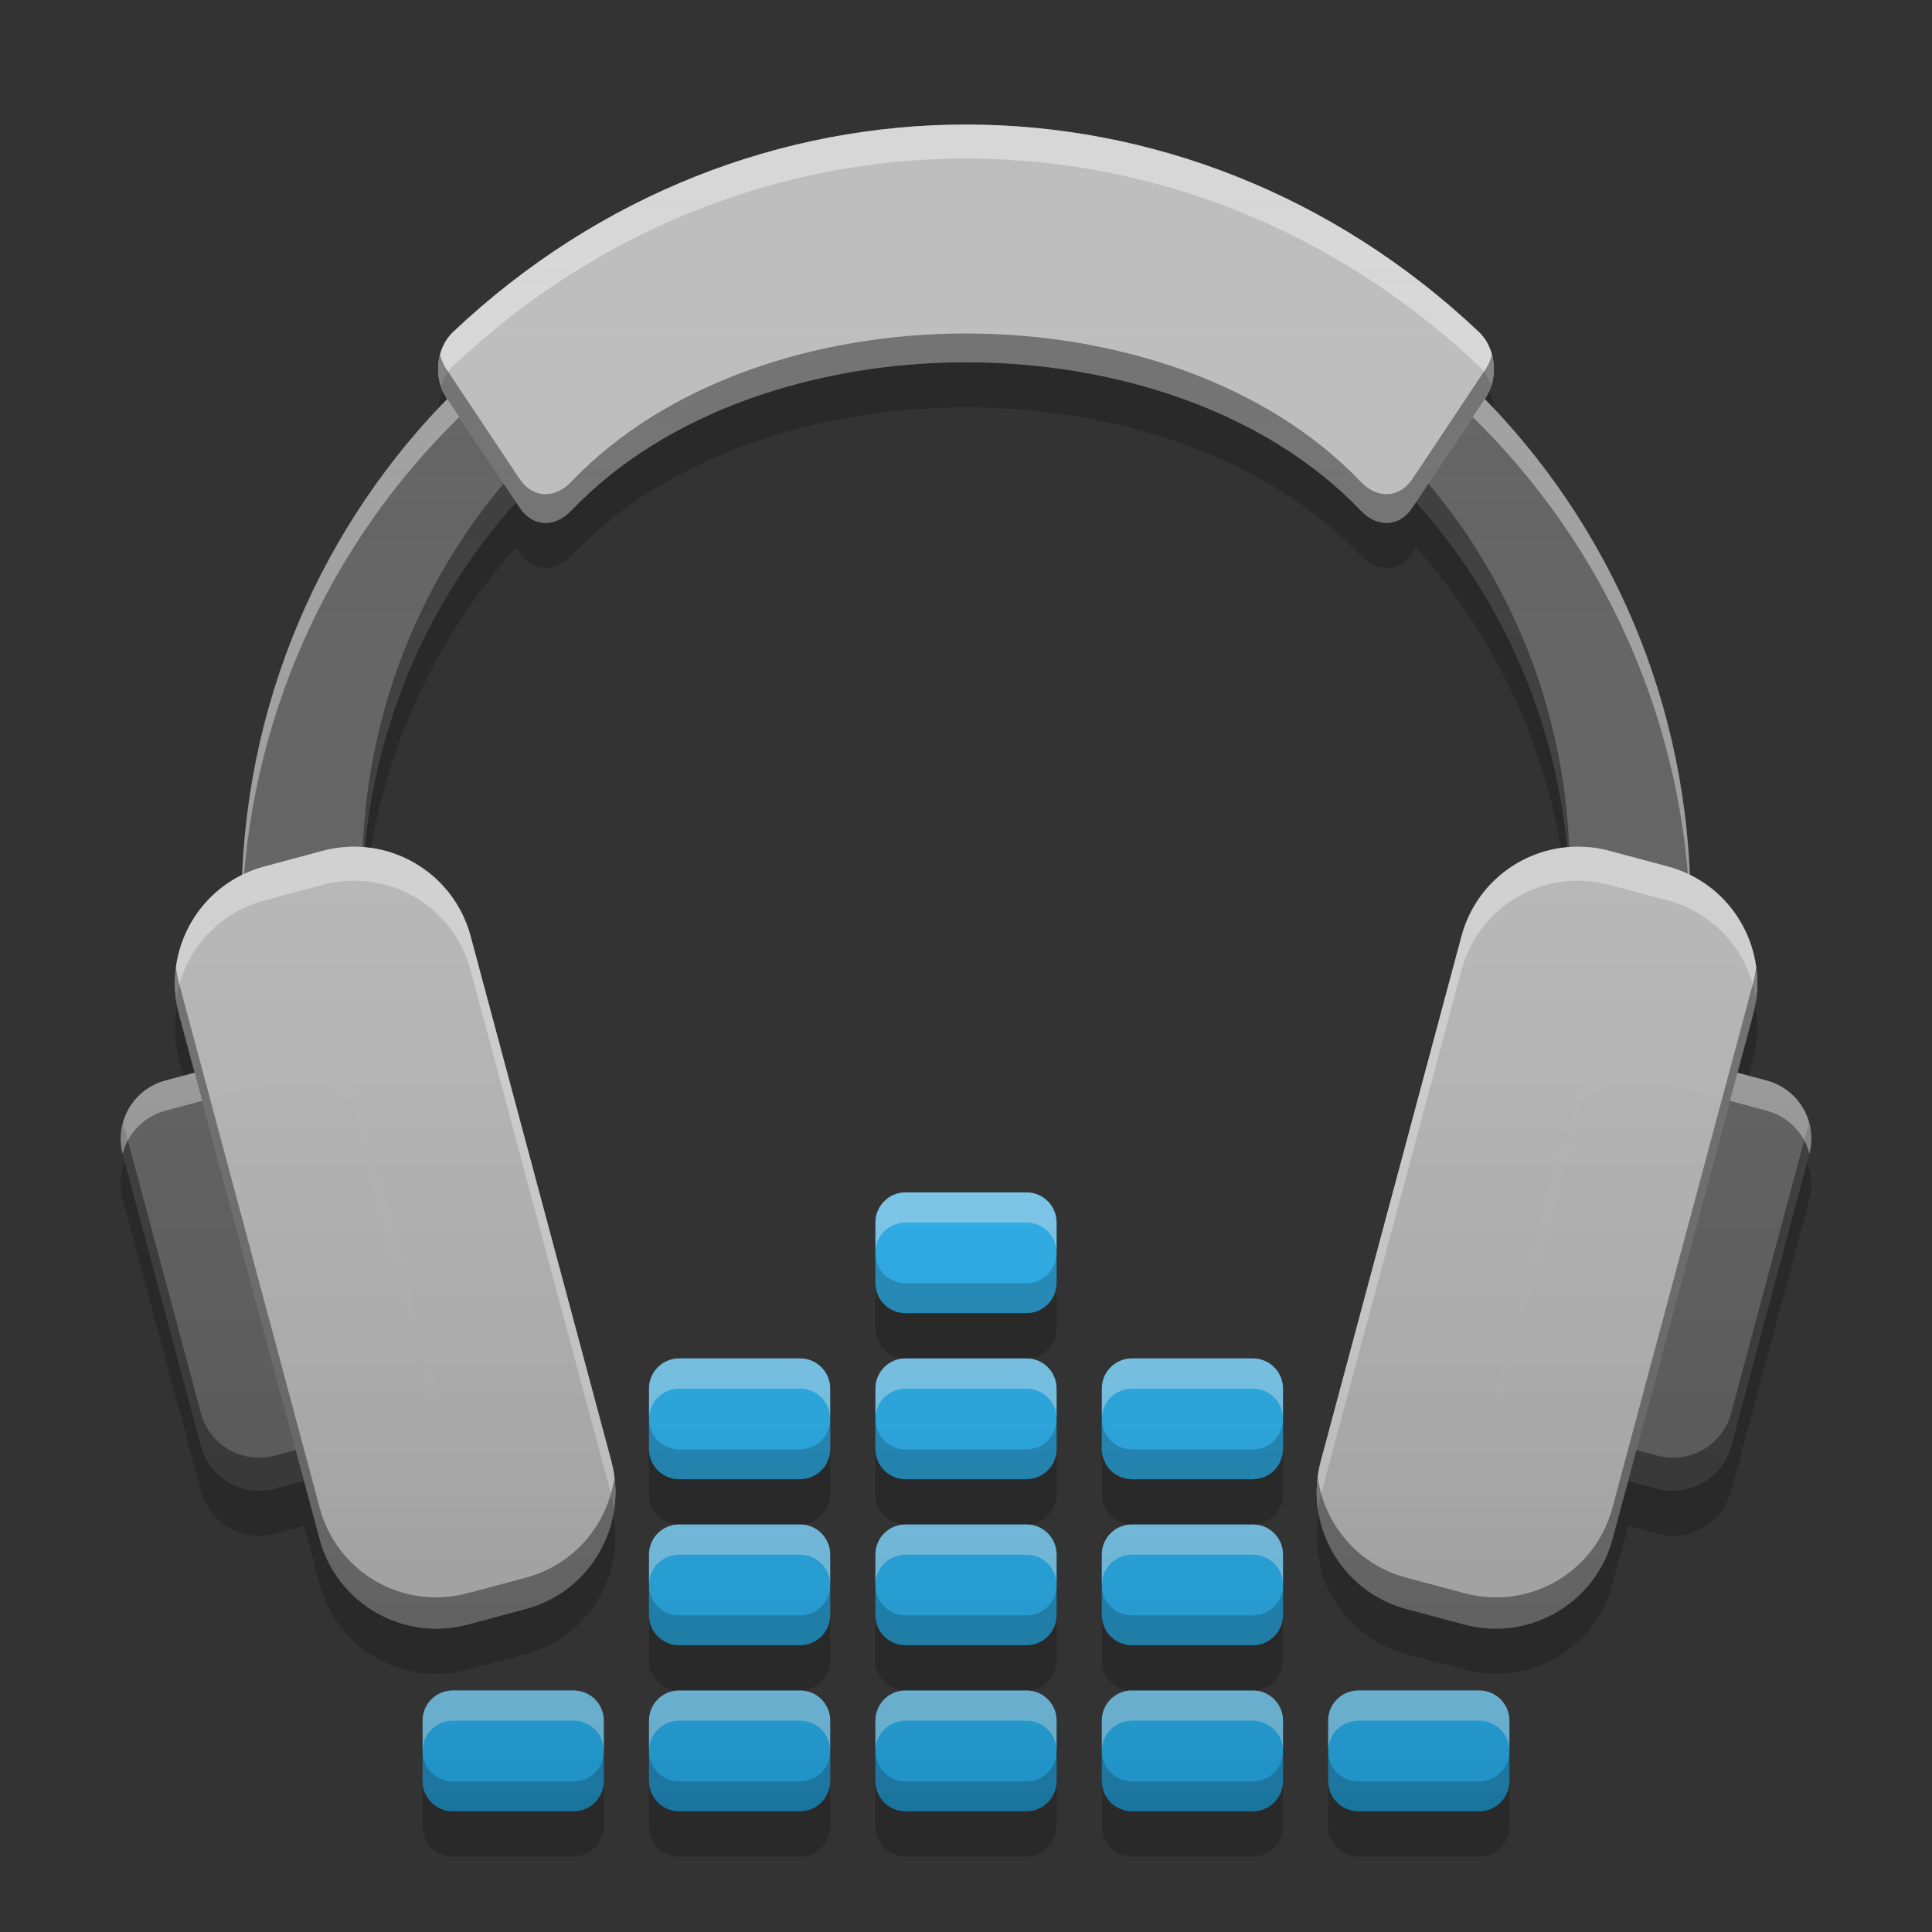 
<svg xmlns="http://www.w3.org/2000/svg" xmlns:xlink="http://www.w3.org/1999/xlink" width="64" height="64" viewBox="0 0 64 64" version="1.1">
<rect x="0" y="0" width="64" height="64" fill="#333333" stroke="none"/>
<defs>
<linearGradient id="linear0" gradientUnits="userSpaceOnUse" x1="32" y1="60" x2="32" y2="4" >
<stop offset="0" style="stop-color:rgb(0%,0%,0%);stop-opacity:0.2;"/>
<stop offset="1" style="stop-color:rgb(100%,100%,100%);stop-opacity:0;"/>
</linearGradient>
</defs>
<g id="surface1">
<path style=" stroke:none;fill-rule:nonzero;fill:rgb(38.039%,38.039%,38.039%);fill-opacity:1;" d="M 58.52 35.793 L 54.656 34.758 C 53.59 34.469 52.492 35.102 52.207 36.172 L 49.621 45.828 C 49.336 46.898 49.969 47.992 51.035 48.277 L 54.898 49.312 C 55.965 49.602 57.062 48.969 57.348 47.898 L 59.934 38.242 C 60.223 37.176 59.59 36.078 58.52 35.793 Z M 58.52 35.793 "/>
<path style=" stroke:none;fill-rule:nonzero;fill:rgb(38.039%,38.039%,38.039%);fill-opacity:1;" d="M 32 6 C 18.703 6 8 16.703 8 30 C 8 30.676 8.035 31.34 8.086 32 L 12.098 32 C 12.035 31.344 12 30.676 12 30 C 12 18.922 20.922 10 32 10 C 43.078 10 52 18.922 52 30 C 52 30.676 51.965 31.344 51.902 32 L 55.91 32 C 55.965 31.34 56 30.676 56 30 C 56 16.703 45.297 6 32 6 Z M 32 6 "/>
<path style=" stroke:none;fill-rule:nonzero;fill:rgb(38.039%,38.039%,38.039%);fill-opacity:1;" d="M 5.484 35.793 L 9.348 34.758 C 10.414 34.469 11.512 35.102 11.797 36.172 L 14.383 45.828 C 14.668 46.898 14.035 47.992 12.969 48.277 L 9.105 49.312 C 8.039 49.602 6.941 48.969 6.656 47.898 L 4.07 38.242 C 3.781 37.176 4.414 36.078 5.484 35.793 Z M 5.484 35.793 "/>
<path style=" stroke:none;fill-rule:nonzero;fill:rgb(0%,0%,0%);fill-opacity:0.4;" d="M 32 8.906 C 20.922 8.906 12 17.828 12 28.906 C 12 29.121 12.004 29.332 12.012 29.547 C 12.254 18.68 21.07 10 32 10 C 42.93 10 51.746 18.68 51.988 29.547 C 51.996 29.332 52 29.121 52 28.906 C 52 17.828 43.078 8.906 32 8.906 Z M 8.012 29.562 C 8.008 29.707 8 29.852 8 30 C 8 30.676 8.035 31.34 8.086 32 L 12.098 32 C 12.062 31.637 12.039 31.273 12.023 30.906 L 8.086 30.906 C 8.051 30.461 8.027 30.012 8.012 29.562 Z M 55.988 29.562 C 55.973 30.012 55.949 30.461 55.91 30.906 L 51.977 30.906 C 51.961 31.273 51.938 31.637 51.902 32 L 55.91 32 C 55.965 31.34 56 30.676 56 30 C 56 29.852 55.992 29.707 55.988 29.562 Z M 4.078 37.188 C 3.988 37.52 3.973 37.879 4.07 38.238 L 6.656 47.902 C 6.941 48.969 8.035 49.602 9.105 49.312 L 12.969 48.281 C 14.039 47.992 14.672 46.898 14.387 45.828 L 14.375 45.801 C 14.191 46.453 13.676 46.996 12.969 47.188 L 9.105 48.219 C 8.035 48.508 6.941 47.875 6.656 46.809 Z M 59.922 37.188 L 57.348 46.809 C 57.062 47.875 55.969 48.508 54.898 48.219 L 51.031 47.188 C 50.328 46.996 49.812 46.453 49.625 45.801 L 49.621 45.828 C 49.332 46.898 49.965 47.992 51.031 48.281 L 54.898 49.312 C 55.969 49.602 57.062 48.969 57.348 47.902 L 59.938 38.238 C 60.031 37.879 60.016 37.52 59.922 37.188 Z M 59.922 37.188 "/>
<path style=" stroke:none;fill-rule:nonzero;fill:rgb(100%,100%,100%);fill-opacity:0.4;" d="M 32 6 C 18.703 6 8 16.703 8 30 C 8 30.121 8.004 30.242 8.008 30.363 C 8.344 17.363 18.918 7 32 7 C 45.082 7 55.656 17.363 55.992 30.363 C 55.996 30.242 56 30.121 56 30 C 56 16.703 45.297 6 32 6 Z M 12.012 30.383 C 12.004 30.586 12 30.793 12 31 C 12 31.336 12.008 31.668 12.027 32 L 12.098 32 C 12.047 31.469 12.02 30.926 12.012 30.383 Z M 51.988 30.383 C 51.98 30.926 51.953 31.469 51.902 32 L 51.973 32 C 51.992 31.668 52 31.336 52 31 C 52 30.793 51.996 30.586 51.988 30.383 Z M 9.844 34.688 C 9.68 34.688 9.512 34.711 9.344 34.754 L 5.484 35.793 C 4.422 36.074 3.793 37.152 4.062 38.219 C 4.238 37.543 4.762 36.984 5.484 36.793 L 9.344 35.754 C 9.512 35.711 9.68 35.688 9.844 35.688 C 10.738 35.676 11.555 36.266 11.797 37.172 L 14.387 46.828 C 14.387 46.832 14.383 46.832 14.387 46.832 C 14.465 46.516 14.477 46.172 14.387 45.828 L 11.797 36.172 C 11.555 35.266 10.738 34.676 9.844 34.688 Z M 54.059 34.688 C 53.207 34.719 52.441 35.301 52.207 36.172 L 49.621 45.828 C 49.527 46.172 49.539 46.516 49.621 46.832 C 49.621 46.832 49.617 46.832 49.621 46.828 L 52.207 37.172 C 52.441 36.301 53.207 35.723 54.059 35.688 C 54.254 35.68 54.457 35.703 54.656 35.754 L 58.52 36.793 C 59.242 36.984 59.766 37.543 59.938 38.219 C 60.211 37.152 59.582 36.074 58.52 35.793 L 54.656 34.754 C 54.457 34.703 54.254 34.68 54.059 34.688 Z M 54.059 34.688 "/>
<path style=" stroke:none;fill-rule:nonzero;fill:rgb(74.118%,74.118%,74.118%);fill-opacity:0.996;" d="M 8.758 28.703 L 10.691 28.184 C 12.824 27.613 15.02 28.879 15.59 31.012 L 20.25 48.398 C 20.82 50.531 19.555 52.727 17.422 53.297 L 15.488 53.816 C 13.355 54.387 11.16 53.121 10.59 50.988 L 5.93 33.602 C 5.359 31.469 6.625 29.273 8.758 28.703 Z M 8.758 28.703 "/>
<path style=" stroke:none;fill-rule:nonzero;fill:rgb(74.118%,74.118%,74.118%);fill-opacity:0.996;" d="M 55.246 28.703 L 53.312 28.184 C 51.18 27.613 48.984 28.879 48.414 31.012 L 43.754 48.398 C 43.184 50.531 44.449 52.727 46.582 53.297 L 48.516 53.816 C 50.648 54.387 52.844 53.121 53.414 50.988 L 58.074 33.602 C 58.645 31.469 57.379 29.273 55.246 28.703 Z M 55.246 28.703 "/>
<path style=" stroke:none;fill-rule:nonzero;fill:rgb(74.118%,74.118%,74.118%);fill-opacity:1;" d="M 17.211 16.812 L 14.789 13.188 C 14.355 12.531 14.438 11.535 15.008 10.996 C 24.707 1.836 39.293 1.836 48.992 10.996 C 49.562 11.535 49.645 12.531 49.211 13.188 L 46.789 16.812 C 46.355 17.469 45.621 17.484 45.078 16.914 C 38.832 10.363 25.172 10.363 18.922 16.914 C 18.379 17.484 17.645 17.469 17.211 16.812 Z M 17.211 16.812 "/>
<path style=" stroke:none;fill-rule:nonzero;fill:rgb(100%,100%,100%);fill-opacity:0.4;" d="M 11.691 28.047 C 11.359 28.051 11.027 28.094 10.691 28.184 L 8.758 28.703 C 6.777 29.23 5.551 31.145 5.836 33.121 C 6.055 31.586 7.16 30.258 8.758 29.828 L 10.691 29.312 C 12.832 28.738 15.016 30 15.59 32.141 L 20.25 49.527 C 20.289 49.684 20.324 49.848 20.344 50.004 C 20.422 49.484 20.395 48.941 20.25 48.398 L 15.59 31.012 C 15.105 29.207 13.477 28.027 11.691 28.047 Z M 11.691 28.047 "/>
<path style=" stroke:none;fill-rule:nonzero;fill:rgb(100%,100%,100%);fill-opacity:0.4;" d="M 52.312 28.047 C 50.527 28.027 48.898 29.207 48.414 31.012 L 43.754 48.398 C 43.609 48.941 43.582 49.484 43.656 50.004 C 43.68 49.848 43.715 49.684 43.754 49.527 L 48.414 32.141 C 48.988 30 51.172 28.738 53.312 29.312 L 55.246 29.828 C 56.844 30.258 57.949 31.586 58.172 33.121 C 58.453 31.145 57.227 29.23 55.246 28.703 L 53.312 28.184 C 52.977 28.094 52.645 28.051 52.312 28.047 Z M 52.312 28.047 "/>
<path style=" stroke:none;fill-rule:nonzero;fill:rgb(100%,100%,100%);fill-opacity:0.4;" d="M 32 4.125 C 25.93 4.125 19.859 6.414 15.012 10.996 C 14.543 11.434 14.402 12.176 14.602 12.793 C 14.684 12.535 14.816 12.305 15.012 12.121 C 24.707 2.961 39.293 2.961 48.988 12.121 C 49.184 12.305 49.316 12.535 49.398 12.793 C 49.598 12.176 49.457 11.434 48.988 10.996 C 44.141 6.414 38.07 4.125 32 4.125 Z M 32 4.125 "/>
<path style=" stroke:none;fill-rule:nonzero;fill:rgb(0%,0%,0%);fill-opacity:0.4;" d="M 5.828 32.039 C 5.762 32.547 5.789 33.074 5.93 33.602 L 10.59 50.988 C 11.164 53.129 13.348 54.391 15.488 53.816 L 17.422 53.297 C 19.387 52.773 20.609 50.887 20.352 48.922 C 20.148 50.477 19.035 51.828 17.422 52.262 L 15.488 52.777 C 13.348 53.352 11.164 52.09 10.59 49.949 L 5.93 32.562 C 5.887 32.387 5.852 32.215 5.828 32.039 Z M 5.828 32.039 "/>
<path style=" stroke:none;fill-rule:nonzero;fill:rgb(0%,0%,0%);fill-opacity:0.4;" d="M 58.176 32.039 C 58.152 32.215 58.117 32.387 58.074 32.562 L 53.414 49.949 C 52.84 52.09 50.656 53.352 48.516 52.777 L 46.582 52.262 C 44.969 51.828 43.855 50.477 43.652 48.922 C 43.395 50.887 44.617 52.773 46.582 53.297 L 48.516 53.816 C 50.656 54.391 52.84 53.129 53.414 50.988 L 58.074 33.602 C 58.215 33.074 58.242 32.547 58.176 32.039 Z M 58.176 32.039 "/>
<path style=" stroke:none;fill-rule:nonzero;fill:rgb(0%,0%,0%);fill-opacity:0.4;" d="M 32 11.047 C 27.023 11.047 22.047 12.684 18.922 15.961 C 18.379 16.531 17.645 16.516 17.207 15.859 L 14.793 12.234 C 14.691 12.086 14.621 11.918 14.578 11.746 C 14.449 12.23 14.516 12.773 14.793 13.188 L 17.207 16.812 C 17.645 17.469 18.379 17.484 18.922 16.914 C 25.172 10.363 38.828 10.363 45.078 16.914 C 45.621 17.484 46.355 17.469 46.793 16.812 L 49.207 13.188 C 49.484 12.773 49.551 12.23 49.422 11.746 C 49.379 11.918 49.309 12.086 49.207 12.234 L 46.793 15.859 C 46.355 16.516 45.621 16.531 45.078 15.961 C 41.953 12.684 36.977 11.047 32 11.047 Z M 32 11.047 "/>
<path style=" stroke:none;fill-rule:nonzero;fill:rgb(0%,0%,0%);fill-opacity:0.2;" d="M 32 12 C 27.023 12.004 22.047 13.641 18.922 16.918 C 18.379 17.484 17.645 17.469 17.207 16.812 L 17.094 16.641 C 14.328 19.73 12.512 23.684 12.094 28.062 C 12.164 28.07 12.227 28.078 12.293 28.09 C 12.938 24.297 14.641 20.871 17.094 18.137 L 17.207 18.309 C 17.645 18.961 18.379 18.977 18.922 18.406 C 25.172 11.855 38.828 11.855 45.078 18.406 C 45.621 18.977 46.355 18.961 46.793 18.309 L 46.906 18.137 C 49.359 20.875 51.062 24.297 51.707 28.09 C 51.773 28.082 51.84 28.07 51.906 28.062 C 51.488 23.684 49.672 19.73 46.906 16.641 L 46.793 16.812 C 46.355 17.469 45.621 17.484 45.078 16.918 C 41.953 13.641 36.977 12 32 12 Z M 14.672 12.969 C 14.594 13.141 14.543 13.332 14.523 13.527 C 14.621 13.426 14.715 13.324 14.812 13.223 L 14.793 13.188 C 14.746 13.117 14.707 13.043 14.672 12.969 Z M 49.328 12.969 C 49.293 13.043 49.254 13.117 49.207 13.188 L 49.188 13.223 C 49.285 13.324 49.379 13.426 49.477 13.527 C 49.457 13.332 49.406 13.141 49.328 12.969 Z M 5.867 33.305 C 5.754 33.879 5.77 34.488 5.93 35.094 L 6.078 35.629 L 6.449 35.531 L 5.93 33.602 C 5.906 33.504 5.883 33.402 5.867 33.305 Z M 58.141 33.305 C 58.121 33.402 58.098 33.504 58.074 33.602 L 57.555 35.531 L 57.926 35.629 L 58.074 35.094 C 58.234 34.488 58.25 33.879 58.141 33.305 Z M 4.137 38.492 C 3.988 38.875 3.953 39.305 4.07 39.734 L 6.656 49.391 C 6.941 50.461 8.035 51.094 9.105 50.809 L 10.074 50.547 L 10.59 52.48 C 11.164 54.621 13.348 55.883 15.488 55.309 L 17.422 54.793 C 19.465 54.242 20.703 52.227 20.312 50.18 C 20.035 51.641 18.957 52.887 17.422 53.297 L 15.488 53.816 C 13.348 54.391 11.164 53.129 10.59 50.988 L 10.074 49.055 L 9.105 49.312 C 8.035 49.602 6.941 48.969 6.656 47.902 Z M 59.867 38.492 L 57.348 47.902 C 57.062 48.969 55.969 49.602 54.898 49.312 L 53.934 49.055 L 53.414 50.988 C 52.84 53.129 50.656 54.391 48.516 53.816 L 46.582 53.297 C 45.047 52.887 43.969 51.641 43.691 50.18 C 43.301 52.227 44.539 54.242 46.582 54.793 L 48.516 55.309 C 50.656 55.883 52.84 54.621 53.414 52.48 L 53.934 50.547 L 54.898 50.809 C 55.969 51.094 57.062 50.461 57.348 49.391 L 59.938 39.734 C 60.051 39.305 60.016 38.875 59.867 38.492 Z M 59.867 38.492 "/>
<path style=" stroke:none;fill-rule:nonzero;fill:rgb(16.078%,71.373%,96.471%);fill-opacity:1;" d="M 30 39.5 C 29.445 39.5 29 39.945 29 40.5 L 29 42.5 C 29 43.055 29.445 43.5 30 43.5 L 34 43.5 C 34.555 43.5 35 43.055 35 42.5 L 35 40.5 C 35 39.945 34.555 39.5 34 39.5 Z M 22.5 45 C 21.945 45 21.5 45.445 21.5 46 L 21.5 48 C 21.5 48.555 21.945 49 22.5 49 L 26.5 49 C 27.055 49 27.5 48.555 27.5 48 L 27.5 46 C 27.5 45.445 27.055 45 26.5 45 Z M 30 45 C 29.445 45 29 45.445 29 46 L 29 48 C 29 48.555 29.445 49 30 49 L 34 49 C 34.555 49 35 48.555 35 48 L 35 46 C 35 45.445 34.555 45 34 45 Z M 37.5 45 C 36.945 45 36.5 45.445 36.5 46 L 36.5 48 C 36.5 48.555 36.945 49 37.5 49 L 41.5 49 C 42.055 49 42.5 48.555 42.5 48 L 42.5 46 C 42.5 45.445 42.055 45 41.5 45 Z M 22.5 50.5 C 21.945 50.5 21.5 50.945 21.5 51.5 L 21.5 53.5 C 21.5 54.055 21.945 54.5 22.5 54.5 L 26.5 54.5 C 27.055 54.5 27.5 54.055 27.5 53.5 L 27.5 51.5 C 27.5 50.945 27.055 50.5 26.5 50.5 Z M 30 50.5 C 29.445 50.5 29 50.945 29 51.5 L 29 53.5 C 29 54.055 29.445 54.5 30 54.5 L 34 54.5 C 34.555 54.5 35 54.055 35 53.5 L 35 51.5 C 35 50.945 34.555 50.5 34 50.5 Z M 37.5 50.5 C 36.945 50.5 36.5 50.945 36.5 51.5 L 36.5 53.5 C 36.5 54.055 36.945 54.5 37.5 54.5 L 41.5 54.5 C 42.055 54.5 42.5 54.055 42.5 53.5 L 42.5 51.5 C 42.5 50.945 42.055 50.5 41.5 50.5 Z M 15 56 C 14.445 56 14 56.445 14 57 L 14 59 C 14 59.555 14.445 60 15 60 L 19 60 C 19.555 60 20 59.555 20 59 L 20 57 C 20 56.445 19.555 56 19 56 Z M 22.5 56 C 21.945 56 21.5 56.445 21.5 57 L 21.5 59 C 21.5 59.555 21.945 60 22.5 60 L 26.5 60 C 27.055 60 27.5 59.555 27.5 59 L 27.5 57 C 27.5 56.445 27.055 56 26.5 56 Z M 30 56 C 29.445 56 29 56.445 29 57 L 29 59 C 29 59.555 29.445 60 30 60 L 34 60 C 34.555 60 35 59.555 35 59 L 35 57 C 35 56.445 34.555 56 34 56 Z M 37.5 56 C 36.945 56 36.5 56.445 36.5 57 L 36.5 59 C 36.5 59.555 36.945 60 37.5 60 L 41.5 60 C 42.055 60 42.5 59.555 42.5 59 L 42.5 57 C 42.5 56.445 42.055 56 41.5 56 Z M 45 56 C 44.445 56 44 56.445 44 57 L 44 59 C 44 59.555 44.445 60 45 60 L 49 60 C 49.555 60 50 59.555 50 59 L 50 57 C 50 56.445 49.555 56 49 56 Z M 45 56 "/>
<path style=" stroke:none;fill-rule:nonzero;fill:rgb(100%,100%,100%);fill-opacity:0.4;" d="M 30 39.5 C 29.445 39.5 29 39.945 29 40.5 L 29 41.5 C 29 40.945 29.445 40.5 30 40.5 L 34 40.5 C 34.555 40.5 35 40.945 35 41.5 L 35 40.5 C 35 39.945 34.555 39.5 34 39.5 Z M 22.5 45 C 21.945 45 21.5 45.445 21.5 46 L 21.5 47 C 21.5 46.445 21.945 46 22.5 46 L 26.5 46 C 27.055 46 27.5 46.445 27.5 47 L 27.5 46 C 27.5 45.445 27.055 45 26.5 45 Z M 30 45 C 29.445 45 29 45.445 29 46 L 29 47 C 29 46.445 29.445 46 30 46 L 34 46 C 34.555 46 35 46.445 35 47 L 35 46 C 35 45.445 34.555 45 34 45 Z M 37.5 45 C 36.945 45 36.5 45.445 36.5 46 L 36.5 47 C 36.5 46.445 36.945 46 37.5 46 L 41.5 46 C 42.055 46 42.5 46.445 42.5 47 L 42.5 46 C 42.5 45.445 42.055 45 41.5 45 Z M 22.5 50.5 C 21.945 50.5 21.5 50.945 21.5 51.5 L 21.5 52.5 C 21.5 51.945 21.945 51.5 22.5 51.5 L 26.5 51.5 C 27.055 51.5 27.5 51.945 27.5 52.5 L 27.5 51.5 C 27.5 50.945 27.055 50.5 26.5 50.5 Z M 30 50.5 C 29.445 50.5 29 50.945 29 51.5 L 29 52.5 C 29 51.945 29.445 51.5 30 51.5 L 34 51.5 C 34.555 51.5 35 51.945 35 52.5 L 35 51.5 C 35 50.945 34.555 50.5 34 50.5 Z M 37.5 50.5 C 36.945 50.5 36.5 50.945 36.5 51.5 L 36.5 52.5 C 36.5 51.945 36.945 51.5 37.5 51.5 L 41.5 51.5 C 42.055 51.5 42.5 51.945 42.5 52.5 L 42.5 51.5 C 42.5 50.945 42.055 50.5 41.5 50.5 Z M 15 56 C 14.445 56 14 56.445 14 57 L 14 58 C 14 57.445 14.445 57 15 57 L 19 57 C 19.555 57 20 57.445 20 58 L 20 57 C 20 56.445 19.555 56 19 56 Z M 22.5 56 C 21.945 56 21.5 56.445 21.5 57 L 21.5 58 C 21.5 57.445 21.945 57 22.5 57 L 26.5 57 C 27.055 57 27.5 57.445 27.5 58 L 27.5 57 C 27.5 56.445 27.055 56 26.5 56 Z M 30 56 C 29.445 56 29 56.445 29 57 L 29 58 C 29 57.445 29.445 57 30 57 L 34 57 C 34.555 57 35 57.445 35 58 L 35 57 C 35 56.445 34.555 56 34 56 Z M 37.5 56 C 36.945 56 36.5 56.445 36.5 57 L 36.5 58 C 36.5 57.445 36.945 57 37.5 57 L 41.5 57 C 42.055 57 42.5 57.445 42.5 58 L 42.5 57 C 42.5 56.445 42.055 56 41.5 56 Z M 45 56 C 44.445 56 44 56.445 44 57 L 44 58 C 44 57.445 44.445 57 45 57 L 49 57 C 49.555 57 50 57.445 50 58 L 50 57 C 50 56.445 49.555 56 49 56 Z M 45 56 "/>
<path style=" stroke:none;fill-rule:nonzero;fill:rgb(0%,0%,0%);fill-opacity:0.2;" d="M 29 41.512 L 29 42.5 C 29 43.055 29.445 43.5 30 43.5 L 34 43.5 C 34.555 43.5 35 43.055 35 42.5 L 35 41.512 C 35 42.066 34.555 42.512 34 42.512 L 30 42.512 C 29.445 42.512 29 42.066 29 41.512 Z M 21.5 47.012 L 21.5 48 C 21.5 48.555 21.945 49 22.5 49 L 26.5 49 C 27.055 49 27.5 48.555 27.5 48 L 27.5 47.012 C 27.5 47.566 27.055 48.012 26.5 48.012 L 22.5 48.012 C 21.945 48.012 21.5 47.566 21.5 47.012 Z M 29 47.012 L 29 48 C 29 48.555 29.445 49 30 49 L 34 49 C 34.555 49 35 48.555 35 48 L 35 47.012 C 35 47.566 34.555 48.012 34 48.012 L 30 48.012 C 29.445 48.012 29 47.566 29 47.012 Z M 36.5 47.012 L 36.5 48 C 36.5 48.555 36.945 49 37.5 49 L 41.5 49 C 42.055 49 42.5 48.555 42.5 48 L 42.5 47.012 C 42.5 47.566 42.055 48.012 41.5 48.012 L 37.5 48.012 C 36.945 48.012 36.5 47.566 36.5 47.012 Z M 21.5 52.512 L 21.5 53.5 C 21.5 54.055 21.945 54.5 22.5 54.5 L 26.5 54.5 C 27.055 54.5 27.5 54.055 27.5 53.5 L 27.5 52.512 C 27.5 53.066 27.055 53.512 26.5 53.512 L 22.5 53.512 C 21.945 53.512 21.5 53.066 21.5 52.512 Z M 29 52.512 L 29 53.5 C 29 54.055 29.445 54.5 30 54.5 L 34 54.5 C 34.555 54.5 35 54.055 35 53.5 L 35 52.512 C 35 53.066 34.555 53.512 34 53.512 L 30 53.512 C 29.445 53.512 29 53.066 29 52.512 Z M 36.5 52.512 L 36.5 53.5 C 36.5 54.055 36.945 54.5 37.5 54.5 L 41.5 54.5 C 42.055 54.5 42.5 54.055 42.5 53.5 L 42.5 52.512 C 42.5 53.066 42.055 53.512 41.5 53.512 L 37.5 53.512 C 36.945 53.512 36.5 53.066 36.5 52.512 Z M 14 58.012 L 14 59 C 14 59.555 14.445 60 15 60 L 19 60 C 19.555 60 20 59.555 20 59 L 20 58.012 C 20 58.566 19.555 59.012 19 59.012 L 15 59.012 C 14.445 59.012 14 58.566 14 58.012 Z M 21.5 58.012 L 21.5 59 C 21.5 59.555 21.945 60 22.5 60 L 26.5 60 C 27.055 60 27.5 59.555 27.5 59 L 27.5 58.012 C 27.5 58.566 27.055 59.012 26.5 59.012 L 22.5 59.012 C 21.945 59.012 21.5 58.566 21.5 58.012 Z M 29 58.012 L 29 59 C 29 59.555 29.445 60 30 60 L 34 60 C 34.555 60 35 59.555 35 59 L 35 58.012 C 35 58.566 34.555 59.012 34 59.012 L 30 59.012 C 29.445 59.012 29 58.566 29 58.012 Z M 36.5 58.012 L 36.5 59 C 36.5 59.555 36.945 60 37.5 60 L 41.5 60 C 42.055 60 42.5 59.555 42.5 59 L 42.5 58.012 C 42.5 58.566 42.055 59.012 41.5 59.012 L 37.5 59.012 C 36.945 59.012 36.5 58.566 36.5 58.012 Z M 44 58.012 L 44 59 C 44 59.555 44.445 60 45 60 L 49 60 C 49.555 60 50 59.555 50 59 L 50 58.012 C 50 58.566 49.555 59.012 49 59.012 L 45 59.012 C 44.445 59.012 44 58.566 44 58.012 Z M 44 58.012 "/>
<path style=" stroke:none;fill-rule:nonzero;fill:rgb(0%,0%,0%);fill-opacity:0.2;" d="M 29 42.5 L 29 44 C 29 44.555 29.445 45 30 45 L 34 45 C 34.555 45 35 44.555 35 44 L 35 42.5 C 35 43.055 34.555 43.5 34 43.5 L 30 43.5 C 29.445 43.5 29 43.055 29 42.5 Z M 21.5 48 L 21.5 49.5 C 21.5 50.055 21.945 50.5 22.5 50.5 L 26.5 50.5 C 27.055 50.5 27.5 50.055 27.5 49.5 L 27.5 48 C 27.5 48.555 27.055 49 26.5 49 L 22.5 49 C 21.945 49 21.5 48.555 21.5 48 Z M 29 48 L 29 49.5 C 29 50.055 29.445 50.5 30 50.5 L 34 50.5 C 34.555 50.5 35 50.055 35 49.5 L 35 48 C 35 48.555 34.555 49 34 49 L 30 49 C 29.445 49 29 48.555 29 48 Z M 36.5 48 L 36.5 49.5 C 36.5 50.055 36.945 50.5 37.5 50.5 L 41.5 50.5 C 42.055 50.5 42.5 50.055 42.5 49.5 L 42.5 48 C 42.5 48.555 42.055 49 41.5 49 L 37.5 49 C 36.945 49 36.5 48.555 36.5 48 Z M 21.5 53.5 L 21.5 55 C 21.5 55.555 21.945 56 22.5 56 L 26.5 56 C 27.055 56 27.5 55.555 27.5 55 L 27.5 53.5 C 27.5 54.055 27.055 54.5 26.5 54.5 L 22.5 54.5 C 21.945 54.5 21.5 54.055 21.5 53.5 Z M 29 53.5 L 29 55 C 29 55.555 29.445 56 30 56 L 34 56 C 34.555 56 35 55.555 35 55 L 35 53.5 C 35 54.055 34.555 54.5 34 54.5 L 30 54.5 C 29.445 54.5 29 54.055 29 53.5 Z M 36.5 53.5 L 36.5 55 C 36.5 55.555 36.945 56 37.5 56 L 41.5 56 C 42.055 56 42.5 55.555 42.5 55 L 42.5 53.5 C 42.5 54.055 42.055 54.5 41.5 54.5 L 37.5 54.5 C 36.945 54.5 36.5 54.055 36.5 53.5 Z M 14 59 L 14 60.5 C 14 61.055 14.445 61.5 15 61.5 L 19 61.5 C 19.555 61.5 20 61.055 20 60.5 L 20 59 C 20 59.555 19.555 60 19 60 L 15 60 C 14.445 60 14 59.555 14 59 Z M 21.5 59 L 21.5 60.5 C 21.5 61.055 21.945 61.5 22.5 61.5 L 26.5 61.5 C 27.055 61.5 27.5 61.055 27.5 60.5 L 27.5 59 C 27.5 59.555 27.055 60 26.5 60 L 22.5 60 C 21.945 60 21.5 59.555 21.5 59 Z M 29 59 L 29 60.5 C 29 61.055 29.445 61.5 30 61.5 L 34 61.5 C 34.555 61.5 35 61.055 35 60.5 L 35 59 C 35 59.555 34.555 60 34 60 L 30 60 C 29.445 60 29 59.555 29 59 Z M 36.5 59 L 36.5 60.5 C 36.5 61.055 36.945 61.5 37.5 61.5 L 41.5 61.5 C 42.055 61.5 42.5 61.055 42.5 60.5 L 42.5 59 C 42.5 59.555 42.055 60 41.5 60 L 37.5 60 C 36.945 60 36.5 59.555 36.5 59 Z M 44 59 L 44 60.5 C 44 61.055 44.445 61.5 45 61.5 L 49 61.5 C 49.555 61.5 50 61.055 50 60.5 L 50 59 C 50 59.555 49.555 60 49 60 L 45 60 C 44.445 60 44 59.555 44 59 Z M 44 59 "/>
<path style=" stroke:none;fill-rule:nonzero;fill:url(#linear0);" d="M 32 4.125 C 25.93 4.125 19.859 6.414 15.012 10.996 C 14.438 11.535 14.355 12.531 14.793 13.188 L 14.812 13.223 C 10.816 17.316 8.281 22.84 8.023 28.977 C 6.344 29.801 5.426 31.719 5.93 33.602 L 6.449 35.531 L 5.484 35.793 C 4.414 36.078 3.781 37.172 4.07 38.238 L 6.656 47.902 C 6.941 48.969 8.035 49.602 9.105 49.312 L 10.074 49.055 L 10.59 50.988 C 11.164 53.129 13.348 54.391 15.488 53.816 L 17.422 53.297 C 19.559 52.727 20.82 50.539 20.25 48.398 L 15.59 31.012 C 15.145 29.344 13.715 28.211 12.094 28.062 C 12.512 23.684 14.328 19.73 17.094 16.641 L 17.207 16.812 C 17.645 17.469 18.379 17.484 18.922 16.914 C 25.172 10.363 38.828 10.363 45.078 16.914 C 45.621 17.484 46.355 17.469 46.793 16.812 L 46.906 16.641 C 49.672 19.73 51.488 23.684 51.906 28.062 C 50.285 28.211 48.859 29.344 48.414 31.012 L 43.754 48.398 C 43.184 50.539 44.445 52.727 46.582 53.297 L 48.516 53.816 C 50.656 54.391 52.84 53.129 53.414 50.988 L 53.934 49.055 L 54.898 49.312 C 55.969 49.602 57.062 48.969 57.348 47.902 L 59.938 38.238 C 60.223 37.172 59.59 36.078 58.52 35.793 L 57.555 35.531 L 58.074 33.602 C 58.578 31.719 57.66 29.797 55.973 28.973 C 55.719 22.84 53.184 17.316 49.188 13.223 L 49.207 13.188 C 49.645 12.531 49.562 11.535 48.988 10.996 C 44.141 6.414 38.07 4.125 32 4.125 Z M 30 39.5 C 29.445 39.5 29 39.945 29 40.5 L 29 42.5 C 29 43.055 29.445 43.5 30 43.5 L 34 43.5 C 34.555 43.5 35 43.055 35 42.5 L 35 40.5 C 35 39.945 34.555 39.5 34 39.5 Z M 22.5 45 C 21.945 45 21.5 45.445 21.5 46 L 21.5 48 C 21.5 48.555 21.945 49 22.5 49 L 26.5 49 C 27.055 49 27.5 48.555 27.5 48 L 27.5 46 C 27.5 45.445 27.055 45 26.5 45 Z M 30 45 C 29.445 45 29 45.445 29 46 L 29 48 C 29 48.555 29.445 49 30 49 L 34 49 C 34.555 49 35 48.555 35 48 L 35 46 C 35 45.445 34.555 45 34 45 Z M 37.5 45 C 36.945 45 36.5 45.445 36.5 46 L 36.5 48 C 36.5 48.555 36.945 49 37.5 49 L 41.5 49 C 42.055 49 42.5 48.555 42.5 48 L 42.5 46 C 42.5 45.445 42.055 45 41.5 45 Z M 22.5 50.5 C 21.945 50.5 21.5 50.945 21.5 51.5 L 21.5 53.5 C 21.5 54.055 21.945 54.5 22.5 54.5 L 26.5 54.5 C 27.055 54.5 27.5 54.055 27.5 53.5 L 27.5 51.5 C 27.5 50.945 27.055 50.5 26.5 50.5 Z M 30 50.5 C 29.445 50.5 29 50.945 29 51.5 L 29 53.5 C 29 54.055 29.445 54.5 30 54.5 L 34 54.5 C 34.555 54.5 35 54.055 35 53.5 L 35 51.5 C 35 50.945 34.555 50.5 34 50.5 Z M 37.5 50.5 C 36.945 50.5 36.5 50.945 36.5 51.5 L 36.5 53.5 C 36.5 54.055 36.945 54.5 37.5 54.5 L 41.5 54.5 C 42.055 54.5 42.5 54.055 42.5 53.5 L 42.5 51.5 C 42.5 50.945 42.055 50.5 41.5 50.5 Z M 15 56 C 14.445 56 14 56.445 14 57 L 14 59 C 14 59.555 14.445 60 15 60 L 19 60 C 19.555 60 20 59.555 20 59 L 20 57 C 20 56.445 19.555 56 19 56 Z M 22.5 56 C 21.945 56 21.5 56.445 21.5 57 L 21.5 59 C 21.5 59.555 21.945 60 22.5 60 L 26.5 60 C 27.055 60 27.5 59.555 27.5 59 L 27.5 57 C 27.5 56.445 27.055 56 26.5 56 Z M 30 56 C 29.445 56 29 56.445 29 57 L 29 59 C 29 59.555 29.445 60 30 60 L 34 60 C 34.555 60 35 59.555 35 59 L 35 57 C 35 56.445 34.555 56 34 56 Z M 37.5 56 C 36.945 56 36.5 56.445 36.5 57 L 36.5 59 C 36.5 59.555 36.945 60 37.5 60 L 41.5 60 C 42.055 60 42.5 59.555 42.5 59 L 42.5 57 C 42.5 56.445 42.055 56 41.5 56 Z M 45 56 C 44.445 56 44 56.445 44 57 L 44 59 C 44 59.555 44.445 60 45 60 L 49 60 C 49.555 60 50 59.555 50 59 L 50 57 C 50 56.445 49.555 56 49 56 Z M 45 56 "/>
</g>
</svg>
